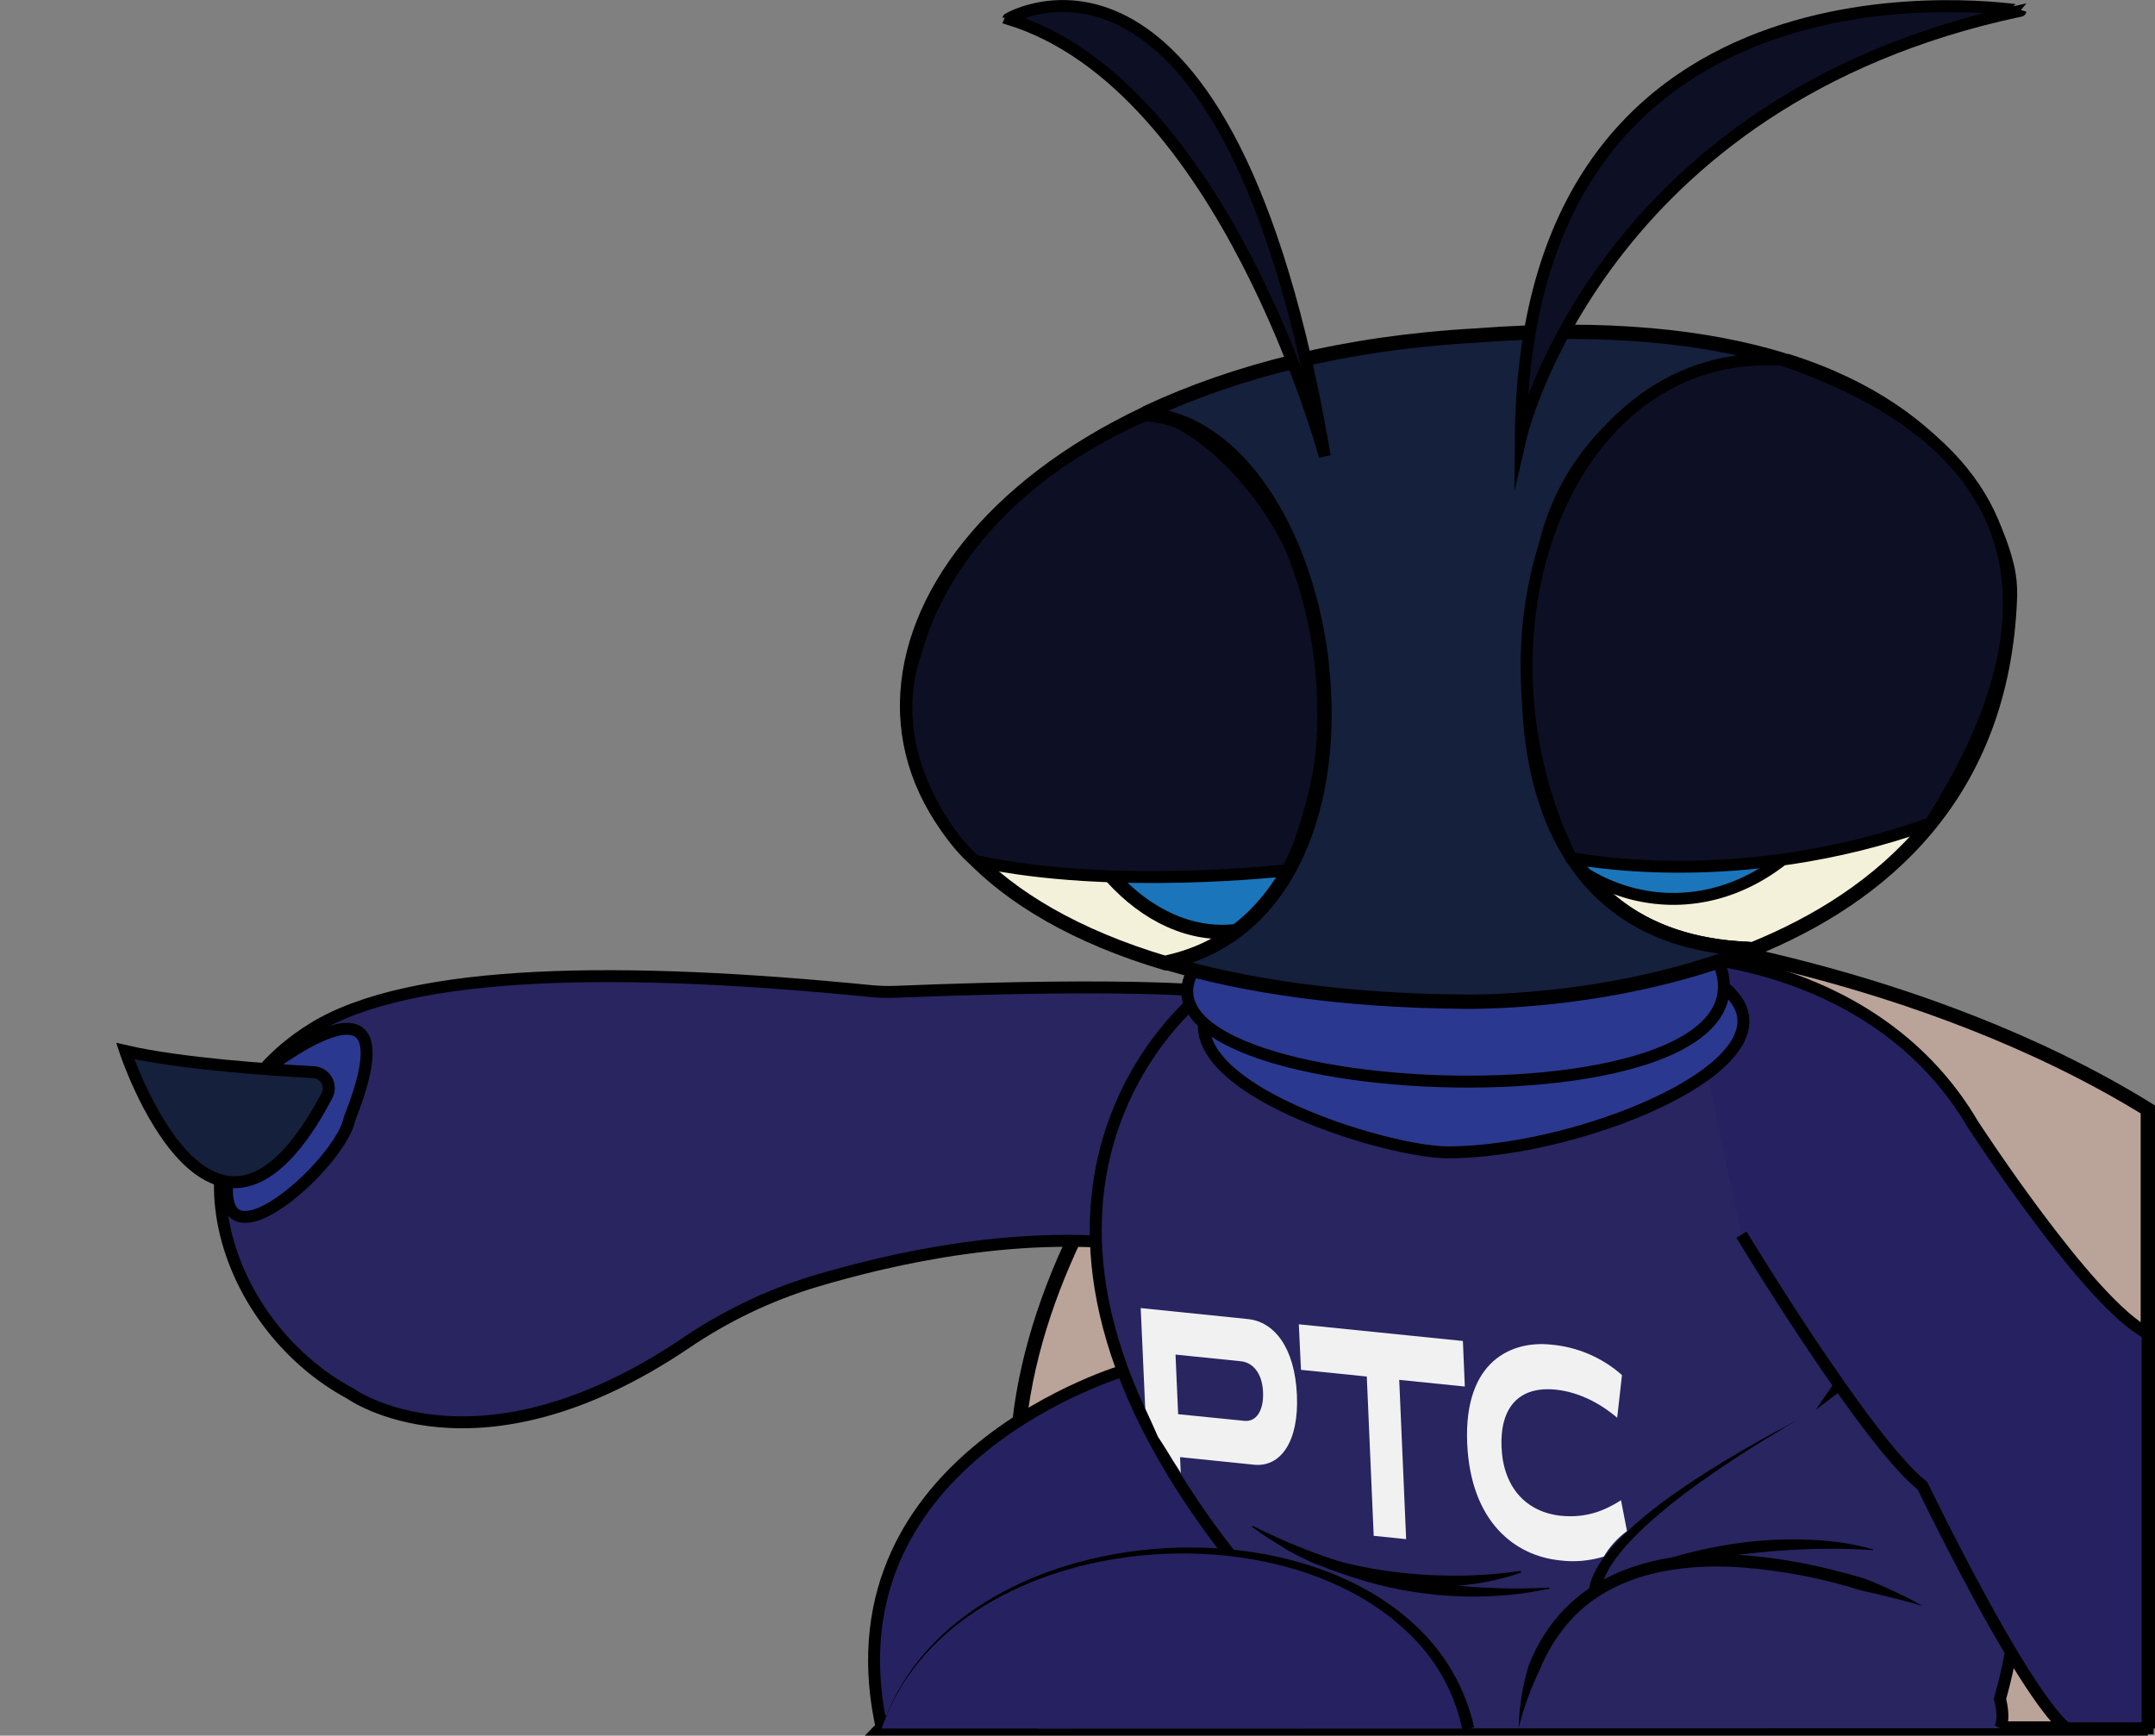 <?xml version="1.0" encoding="utf-8"?>
<!-- Generator: Adobe Illustrator 26.0.3, SVG Export Plug-In . SVG Version: 6.00 Build 0)  -->
<svg version="1.1" id="Animated" xmlns="http://www.w3.org/2000/svg" xmlns:xlink="http://www.w3.org/1999/xlink" x="0px" y="0px"
	 viewBox="0 0 903.6 727.8" style="enable-background:new 0 0 903.6 727.8;" xml:space="preserve">
<rect x="0" y="0" width="903.6" height="727.8" fill="#808080" stroke="none"/>
<style type="text/css">
	.st0{fill:#BAA399;stroke:#000000;stroke-width:6;stroke-miterlimit:10;}
	.st1{fill:#282560;stroke:#000000;stroke-width:5;stroke-miterlimit:10;}
	.st2{fill:#262261;stroke:#000000;stroke-width:5;stroke-miterlimit:10;}
	.st3{fill:#262261;}
	.st4{fill:#2B388F;stroke:#000000;stroke-width:5;stroke-miterlimit:10;}
	.st5{fill:#F4F1DB;stroke:#000000;stroke-width:6;stroke-miterlimit:10;}
	.st6{fill:#1B75BB;stroke:#000000;stroke-width:6;stroke-miterlimit:10;}
	.st7{fill:#0D1024;stroke:#000000;stroke-width:5;stroke-miterlimit:10;}
	.st8{fill:#1B75BB;stroke:#000000;stroke-width:5;stroke-miterlimit:10;}
	.st9{fill:#15203C;stroke:#000000;stroke-width:6;stroke-miterlimit:10;}
	.st10{fill:#F1F1F2;}
	.st11{fill:#15203C;stroke:#000000;stroke-width:5;stroke-miterlimit:10;}
</style>
<g id="Final">
	<g id="IB4">
		<path class="st0" d="M545.7,392.5c0,0-133.2,117-118.3,245.3l196.3-63.2L545.7,392.5z"/>
		<path class="st0" d="M900.6,724.8H369.7l319-332.3c0,0,116.1,13.6,211.9,72.7V724.8"/>
		<path class="st1" d="M511.2,416.1c0,0-29.9-4.5-136.2-0.2c-3.2,0.1-6.4,0-9.6-0.3c-103.8-10.3-193.1-9.8-234.2,15.7
			c-66.4,41.1-39.1,123.7,15.6,153c0,0,52.8,38.2,140.7-21.1c16.5-11.2,34.5-19.9,53.5-25.7c34.2-10.3,88.2-22.2,139.7-15"/>
		<path class="st2" d="M471.9,574.5c0,0-124.8,36.2-102.8,147.2H592"/>
		<path class="st1" d="M431.6,724.8l83.8-73.3c-118.2-151.7-12.4-233.7-12.4-233.7s142.5-47.8,239-9c0,0,138.9,154.6,96.6,303.6
			c0,0,2.3,8,0,12.3"/>
		<path class="st3" d="M369.7,724.8c32.3-98.3,224.3-100.5,245.9,0"/>
		<path d="M369.7,724.8c27.7-85.5,175.6-100.7,230.9-35.8c8.6,10.2,14.6,22.3,17.5,35.3l-4.9,1.1c-2.5-12.3-8-23.8-16-33.5
			C543.6,627.4,398,641.1,369.7,724.8L369.7,724.8z"/>
		<path class="st2" d="M705.4,401.1c0,0,81.6,1.9,121.8,70.3c0,0,49,75.5,73.3,87.7v165.6h-34.2c-19.2-16.5-60.2-101.7-60.2-101.7
			c-23.1-18-75.9-105.3-75.9-105.3"/>
		<path class="st4" d="M517.4,410.1c-49.5,38.2,60.5,73.1,89.7,73.1c58.5,0,154.9-40.7,114.2-70.5"/>
		<path class="st4" d="M508.7,397c-74.4,66.8,258.6,83.2,209.1,0.9"/>
		<path class="st5" d="M479.5,173.8c-126.9,60.6-140.6,185.5,9.3,230.1c0.1,0,0.1,0,0.2,0c104.9-22.3,73.2-224.7-9.3-230.1
			C479.6,173.7,479.6,173.7,479.5,173.8z"/>
		<path class="st5" d="M841.5,237.4c-4.4-18.1-22.2-63.9-92-86h-0.1c-15-0.1-30,1-44.8,3.4c-18.4,3.2-34.1,15.1-42.1,32
			c-29.9,62.9-45.7,207.8,72.3,211.2h0.2c53.5-21.7,104.9-64.3,107.8-147.9C842.9,245.7,842.5,241.5,841.5,237.4z"/>
		
			<ellipse transform="matrix(0.993 -0.118 0.118 0.993 -30.996 61.872)" class="st6" cx="506.8" cy="292.6" rx="69.6" ry="98.5"/>
		<path class="st7" d="M540.6,364.8c0,0-73.8,8.7-131-3.7c-3.9-0.8-41.8-41.7-25.5-87.9c1.6-4.6,14.4-63.5,96.9-99.5
			C501.4,170.3,591.4,242.9,540.6,364.8z"/>
		
			<ellipse transform="matrix(4.832673e-02 -0.999 0.999 4.832673e-02 395.8 963.011)" class="st8" cx="703.3" cy="273.8" rx="103.3" ry="83.9"/>
		<path class="st9" d="M554.3,279.6c5.9,54.5-11.9,111.9-64.3,123.8c-0.2,0-0.3,0.2-0.2,0.4c0,0.1,0.1,0.2,0.2,0.2
			c32.8,9.6,73.3,15.5,122.1,16c0,0,61.6,2,121.1-21.5c0.2-0.1,0.3-0.3,0.2-0.4c0-0.1-0.2-0.2-0.3-0.2
			c-95.1-3.9-101.8-100.7-84.7-170.1c10.9-44.3,50.4-75.7,96-76.2h3c0.2,0,0.3-0.2,0.3-0.4c0-0.1-0.1-0.3-0.2-0.3
			c-31.4-9.6-73.2-14.5-128.7-10.2c-54.6,3-101,15-137.9,32.3c-0.2,0.1-0.2,0.3-0.1,0.5c0.1,0.1,0.2,0.2,0.3,0.2
			c38.7,3.5,65.9,50.3,72.7,101C554,276.3,554.2,277.9,554.3,279.6"/>
		<path class="st7" d="M637.7,183.2c0,0,32.7-141.3,209.5-178.7C847.2,4.6,639.6-29.4,637.7,183.2z"/>
		<path class="st7" d="M555.5,191.3c0,0-42-155.7-132.7-183.4C422.8,7.9,514.7-46.6,555.5,191.3z"/>
		<path d="M525.2,639.8c39.3,19.8,80.4,28.2,124.4,25.9l0.1,0.5c-5.4,1-10.7,2-16.2,2.5c-27.3,2.7-54.9-1.7-80.1-12.5
			c-10.1-4.2-19.7-9.5-28.5-16L525.2,639.8L525.2,639.8z"/>
		<path d="M637.8,659.4c-21.8,7.7-45.9,7.3-68.3,2.2c-3.8-1.1-9.6-2.5-13.3-4.1c-1.9-0.8-4.7-1.7-6.5-2.5c-3.6-1.8-9-4.2-12.2-6.5
			c-1.9-1.2-3.9-2.5-5.7-3.8l0.2-0.5l9.3,4c22,8.7,45.8,12.6,69.4,12.5c9,0,18-0.7,26.9-2L637.8,659.4L637.8,659.4z"/>
		<path d="M753.6,595.5c-20.9,12.1-79.6,47.7-82.4,71.8l-5-0.4C669.5,640.8,730.9,607.5,753.6,595.5L753.6,595.5z"/>
		<path d="M806.2,673.4c-8.4-2.4-16.9-4.6-25.5-6.4c-16.5-5.2-33.6-8.5-50.9-9.8c-25.1-1.7-53,2.5-70.8,21.7
			c-5.7,6.2-10.3,13.5-13.4,21.3c-3.8,7.8-6.8,16-8.8,24.4c0.2-8.9,1.6-17.8,4.2-26.3c14.9-37.7,51.5-48.9,89.1-46.2
			c17.7,1.1,35.1,4.9,52,9.9C790.5,665.4,798.5,669.1,806.2,673.4L806.2,673.4z"/>
		<path d="M785.4,650c-32-2.2-63.7,2-95,8.4c-2.1,0.4-4.3,0.8-6.5,1.1l-0.2-0.5l9.1-3.3c21.4-7.3,44.4-11.2,67-10
			c8.7,0.3,17.3,1.7,25.6,4L785.4,650L785.4,650z"/>
		<polygon points="761.4,591.1 770,578.5 773.6,581.9 761.4,591.1 		"/>
		<path class="st10" d="M543.8,584.9c-0.9-20-9.6-30.7-20.6-31.8l-44.9-4.6l1.9,42.1c1.9,4,3.6,8,5.4,12l0.5,0.7
			c2,3.1,4,6.2,5.9,9.4c1,1.6,2.1,3.1,3,4.8c0,0.1,0.1,0.2,0.1,0.3l-0.3-6.8l31.2,3.2C536.9,615.2,544.7,604.6,543.8,584.9z
			 M521.9,595.8l-27.9-2.8l-1.1-25l27.4,2.8c5,0.5,9,5,9.3,13S526.6,596.2,521.9,595.8z"/>
		<path class="st10" d="M586.7,578.6l2.9,66.8L576,644l-2.9-66.8l-27.6-2.8l-0.9-19.1l68.8,7l0.8,19.1L586.7,578.6z"/>
		<path class="st10" d="M682.2,642l-2.5-12.9c-7.2,4.5-14.6,7.5-25.2,6.5c-14.7-1.6-24.2-12-24.9-28.8s7.5-25.6,22.6-24.1
			c9.2,0.9,18.3,5.3,25.9,11.8l2-17.9c-8.3-7.4-18.9-11.9-30-12.8c-15.7-1.6-36.4,6.3-34.9,41.5c1.5,33,20.1,47.1,38.9,49
			c6.2,0.8,12.5,0.2,18.4-1.6C675,648.4,678.3,644.9,682.2,642z"/>
		<path class="st7" d="M658.7,359.7c0,0,69.5,14.8,150.8-14.5c21.7-34.9,86.5-143.3-62-194.3C657.2,144.8,612.1,264.5,658.7,359.7z"
			/>
		<path class="st4" d="M109.8,449.8c0,0,65.1-52.2,36.8,19.2C142.3,492,63.2,558.6,109.8,449.8z"/>
		<path class="st11" d="M131.6,449.6c-18-1-55.8-3.5-79.1-8.9c0,0,36.3,110.2,84.6,18.7c1.7-3.2,0.5-7.2-2.7-9
			C133.5,449.9,132.6,449.7,131.6,449.6z"/>
	</g>
</g>
</svg>
